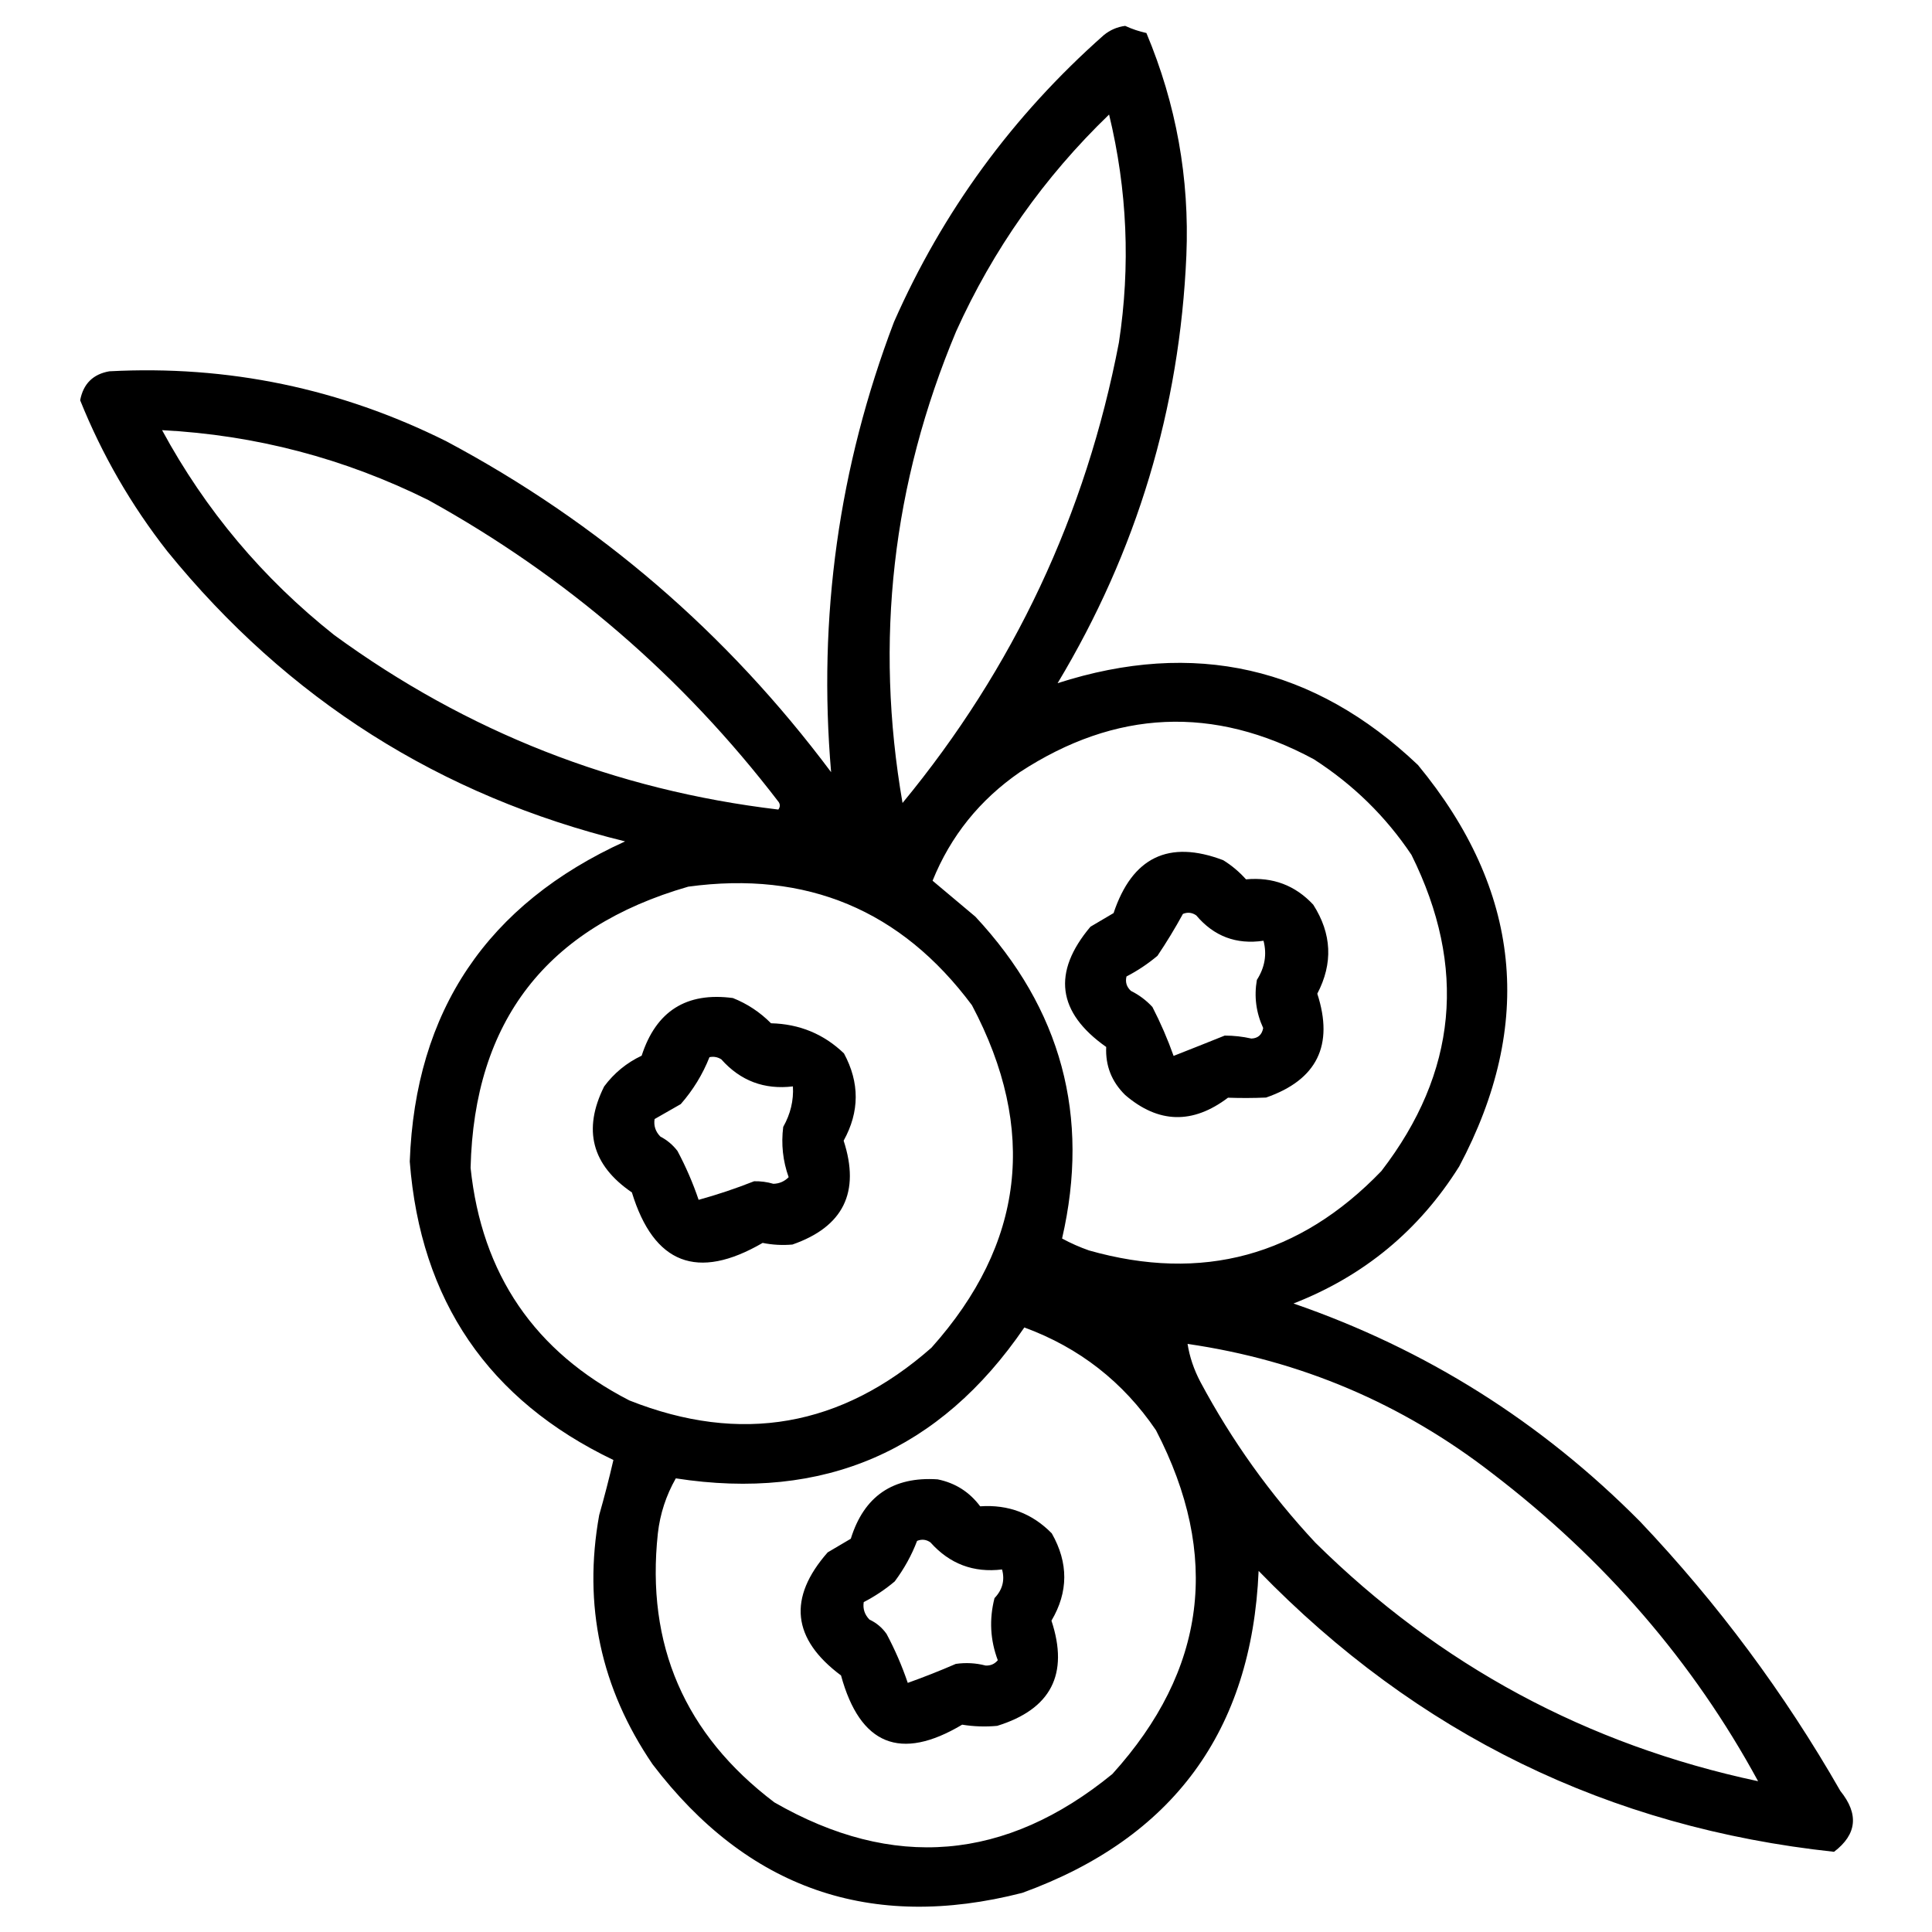 <?xml version="1.0" encoding="UTF-8" standalone="no"?>
<svg
   version="1.1"
   width="740px"
   height="740px"
   style="shape-rendering:geometricPrecision; text-rendering:geometricPrecision; image-rendering:optimizeQuality; fill-rule:evenodd; clip-rule:evenodd"
   id="svg15"
   sodipodi:docname="cranberry.svg"
   inkscape:version="1.4 (86a8ad7, 2024-10-11)"
   xmlns:inkscape="http://www.inkscape.org/namespaces/inkscape"
   xmlns:sodipodi="http://sodipodi.sourceforge.net/DTD/sodipodi-0.dtd"
   xmlns="http://www.w3.org/2000/svg"
   xmlns:svg="http://www.w3.org/2000/svg">
  <defs
     id="defs15" />
  <sodipodi:namedview
     id="namedview15"
     pagecolor="#ffffff"
     bordercolor="#000000"
     borderopacity="0.25"
     inkscape:showpageshadow="2"
     inkscape:pageopacity="0.0"
     inkscape:pagecheckerboard="true"
     inkscape:deskcolor="#d1d1d1"
     inkscape:zoom="0.77112861"
     inkscape:cx="268.43771"
     inkscape:cy="392.28216"
     inkscape:window-width="1920"
     inkscape:window-height="1009"
     inkscape:window-x="-8"
     inkscape:window-y="-8"
     inkscape:window-maximized="1"
     inkscape:current-layer="svg15" />
  <g
     id="g11" />
  <g
     id="g2" />
  <g
     id="g3" />
  <g
     id="g4" />
  <g
     id="g5" />
  <g
     id="g6" />
  <g
     id="g7" />
  <g
     id="g9" />
  <g
     id="g10" />
  <g
     id="g12" />
  <g
     id="g13" />
  <g
     id="g14" />
  <g
     id="g15"
     transform="matrix(0.507,1.171,-1.171,0.507,622.968,-196.973)">
    <path
       id="path15"
       style="opacity:1"
       d="m 499.5,420.5 c 3.315,0.472 5.649,2.305 7,5.5 5.186,4.014 11.02,6.181 17.5,6.5 0.667,1.333 0.667,2.667 0,4 -1.861,2.388 -3.194,5.054 -4,8 0.002,5.252 -0.164,10.419 -0.5,15.5 -5.297,-0.438 -10.63,-0.438 -16,0 -2.279,0.473 -4.279,1.473 -6,3 -1.941,0.743 -3.774,0.576 -5.5,-0.5 -0.26,-3.75 -0.927,-7.416 -2,-11 -2.384,-4.147 -5.217,-7.813 -8.5,-11 0.029,-1.529 0.696,-2.696 2,-3.5 8.224,-2.724 13.557,-8.224 16,-16.5 z m -4,-18 c 10.121,-1.102 18.121,2.398 24,10.5 16.842,1.516 24.342,10.683 22.5,27.5 -1.107,3.379 -2.607,6.546 -4.5,9.5 2.777,21.389 -6.556,30.555 -28,27.5 -15.887,9.131 -27.72,5.464 -35.5,-11 -0.333,-2.667 -0.667,-5.333 -1,-8 -10.146,-8.711 -12.146,-19.045 -6,-31 3.092,-4.428 7.259,-7.261 12.5,-8.5 2.826,-7.992 8.159,-13.492 16,-16.5 z m -154,18 c 3.972,1.449 7.306,3.949 10,7.5 4.503,2.662 9.336,4.162 14.5,4.5 0.667,1.667 0.667,3.333 0,5 -1.252,1.501 -2.252,3.168 -3,5 -0.19,5.916 -0.69,11.749 -1.5,17.5 -5.297,-0.438 -10.63,-0.438 -16,0 -2.225,0.561 -4.225,1.561 -6,3 -1.941,0.743 -3.774,0.576 -5.5,-0.5 -0.333,-3 -0.667,-6 -1,-9 -2.404,-5.065 -5.57,-9.565 -9.5,-13.5 0.259,-1.261 0.926,-2.261 2,-3 8.197,-2.698 13.531,-8.198 16,-16.5 z m -3,-18 c 9.94,-0.856 17.94,2.644 24,10.5 16.194,1.523 23.694,10.356 22.5,26.5 -0.956,2.877 -2.289,5.544 -4,8 2.667,22.499 -7.167,32.499 -29.5,30 -12.31,7.774 -23.143,6.108 -32.5,-5 -2.499,-4.332 -3.832,-8.999 -4,-14 -10.571,-9.293 -12.238,-19.959 -5,-32 3.293,-3.287 7.127,-5.787 11.5,-7.5 3.579,-7.747 9.245,-13.247 17,-16.5 z m 19,-129 c 4.178,0.645 7.511,2.812 10,6.5 4.24,2.782 8.907,4.115 14,4 1.711,1.133 2.211,2.633 1.5,4.5 -1.586,2.17 -2.92,4.504 -4,7 -0.147,5.594 -0.313,11.094 -0.5,16.5 -5.307,-0.359 -10.641,-0.359 -16,0 -2.571,0.901 -4.904,2.234 -7,4 -1.612,0.72 -3.112,0.554 -4.5,-0.5 -0.26,-3.75 -0.927,-7.416 -2,-11 -2.673,-4.164 -5.507,-8.164 -8.5,-12 0.029,-1.529 0.696,-2.696 2,-3.5 7.865,-2.366 12.865,-7.532 15,-15.5 z m -4,-18 c 10.218,-1.651 18.552,1.515 25,9.5 16.207,1.534 23.707,10.368 22.5,26.5 -1.362,3.558 -2.862,7.058 -4.5,10.5 3.148,12.917 -1.185,22.25 -13,28 -5.271,2.142 -10.437,1.976 -15.5,-0.5 -15.344,9.371 -27.01,6.037 -35,-10 -0.333,-2.667 -0.667,-5.333 -1,-8 -13.173,-11.811 -13.673,-23.977 -1.5,-36.5 2.456,-1.711 5.123,-3.044 8,-4 2.518,-7.683 7.518,-12.85 15,-15.5 z m -92,135 c 0.876,-0.131 1.543,0.202 2,1 -24.809,42.642 -58.476,76.476 -101,101.5 -24.13,12.933 -49.797,20.6 -77,23 12.484,-25.158 29.484,-46.824 51,-65 37.419,-28.866 79.085,-49.033 125,-60.5 z m 218,-29 c 42.261,-2.965 72.094,14.702 89.5,53 11.298,39.775 0.464,71.942 -32.5,96.5 -29.407,16.607 -58.74,16.607 -88,0 -5.101,-2.933 -9.435,-6.766 -13,-11.5 23.971,-38.036 23.971,-76.036 0,-114 12.103,-12.718 26.769,-20.718 44,-24 z m -139,0 c 42.128,-3.294 71.962,14.04 89.5,52 11.108,34.266 3.942,64.099 -21.5,89.5 -24.71,20.287 -52.376,25.62 -83,16 -39.982,-18.455 -57.149,-49.621 -51.5,-93.5 9.671,-34.507 31.838,-55.841 66.5,-64 z m 131,-18 c -4.202,0.317 -8.202,-0.017 -12,-1 17.984,-29.15 41.984,-51.984 72,-68.5 37.062,-20.704 75.895,-32.871 116.5,-36.5 -30.438,42.784 -69.938,73.951 -118.5,93.5 -18.774,6.693 -38.107,10.86 -58,12.5 z m -120,-121 c 37.58,-1.967 65.413,13.366 83.5,46 13.664,32.658 9.33,62.658 -13,90 -2.016,2.184 -4.183,4.184 -6.5,6 -30.322,-22.359 -63.322,-27.193 -99,-14.5 -5,2.5 -10,5 -15,7.5 -10.152,-10.299 -16.652,-22.632 -19.5,-37 -5.814,-33.852 4.686,-61.352 31.5,-82.5 11.693,-7.835 24.359,-13.002 38,-15.5 z m -240,-5 c 22.943,3.972 44.277,12.139 64,24.5 43.433,29.597 77.1,67.764 101,114.5 -48.008,-11.593 -89.175,-35.259 -123.5,-71 -18.149,-19.952 -31.983,-42.619 -41.5,-68 z m -18,-20 c 23.148,0.263 45.148,5.43 66,15.5 41.452,20.112 75.618,48.945 102.5,86.5 4.174,-42.83 26.008,-72.664 65.5,-89.5 46.771,-13.51 85.271,-1.343 115.5,36.5 12.831,18.653 18.831,39.32 18,62 28.359,-31.004 62.193,-54.17 101.5,-69.5 31.741,-11.58 64.408,-19.246 98,-23 8.603,-2.383 13.936,0.617 16,9 -33.534,59.191 -82.201,100.857 -146,125 43.234,20.962 63.401,55.462 60.5,103.5 -7.382,46.383 -33.882,75.216 -79.5,86.5 -27.128,5.203 -52.128,0.203 -75,-15 -4.427,-3.626 -8.927,-7.126 -13.5,-10.5 -31.418,27.29 -66.918,34.123 -106.5,20.5 -40.842,-19.486 -61.676,-51.986 -62.5,-97.5 -34.557,45.534 -79.391,76.034 -134.5,91.5 -17.058,4.466 -34.391,6.466 -52,6 -4.163,-2.821 -5.663,-6.655 -4.5,-11.5 12.42,-33.415 32.253,-61.581 59.5,-84.5 40.534,-32.265 86.201,-54.431 137,-66.5 -44.31,-14.837 -83.143,-38.503 -116.5,-71 -24.655,-26.627 -42.655,-57.294 -54,-92 -0.667,-2.333 -0.667,-4.667 0,-7 1.707,-1.537 3.207,-3.204 4.5,-5 z" />
  </g>
</svg>
